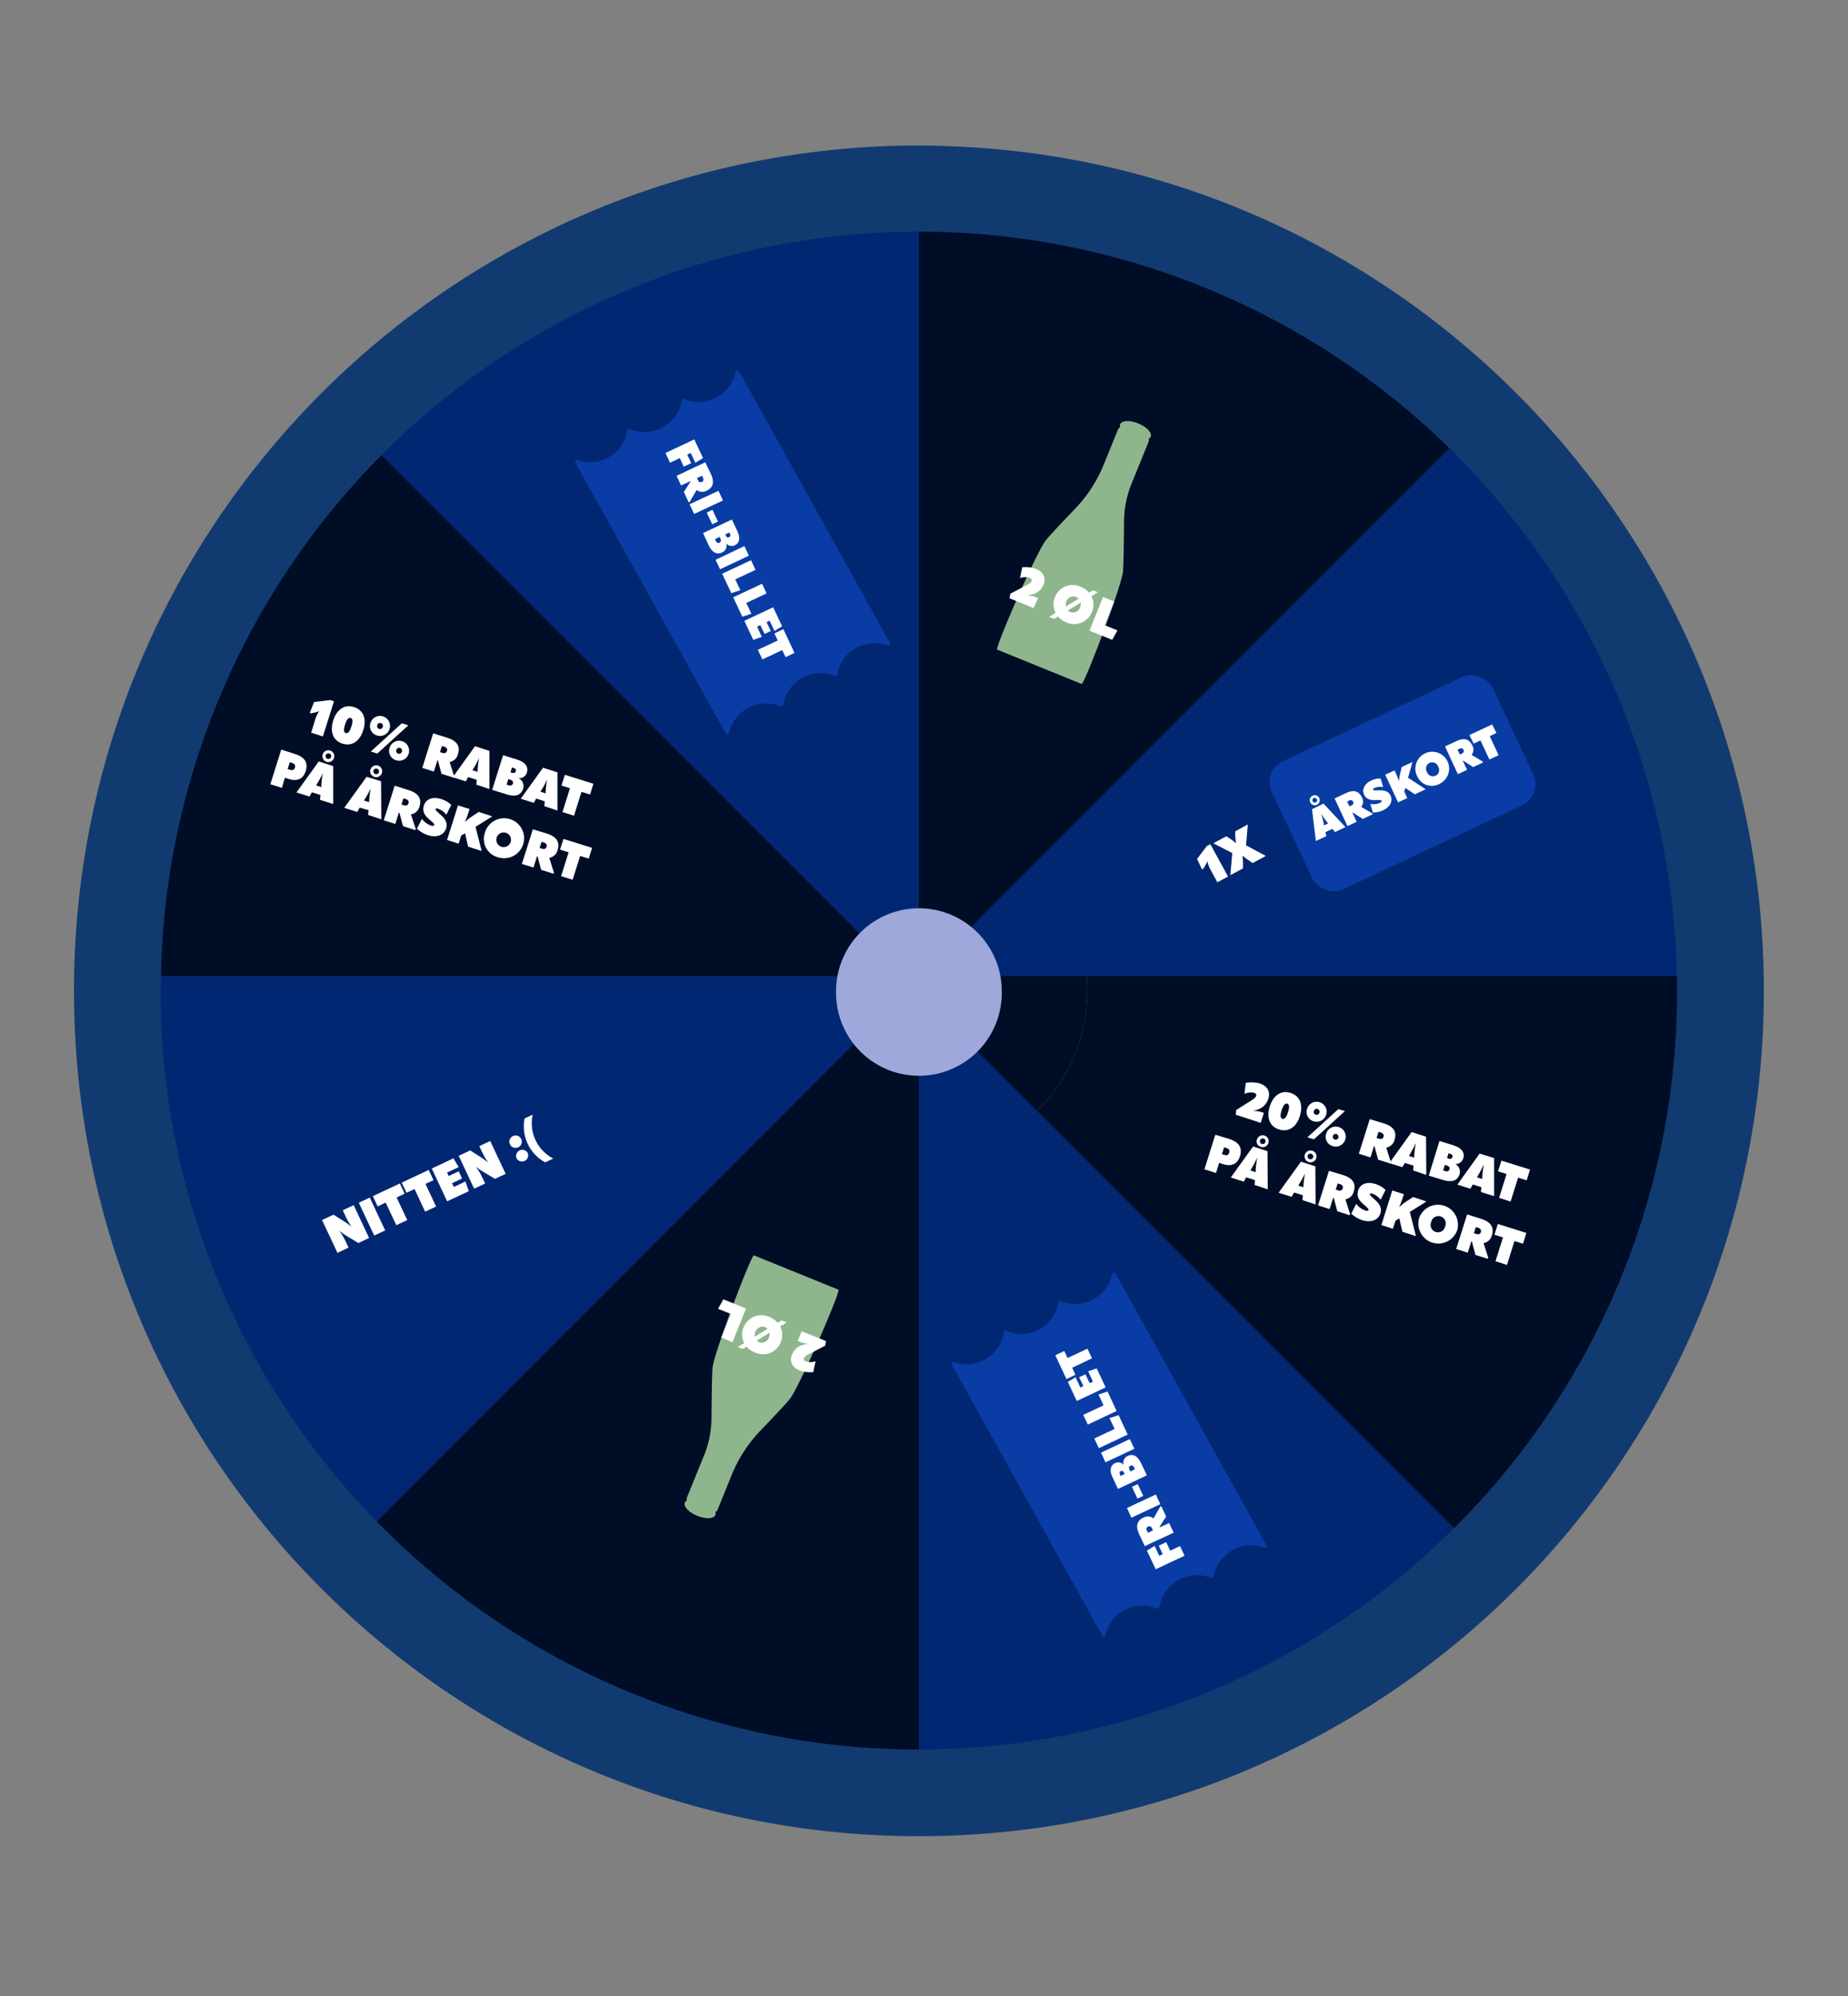 <svg xmlns="http://www.w3.org/2000/svg" width="432.64" height="467.14" viewBox="0 0 432.64 467.14"><rect x="0" y="0" width="432.64" height="467.14" fill="#808080" stroke="none"/><defs><style>.cls-1{fill:#8fb58d;}.cls-2{fill:#000d26;}.cls-3{fill:#022772;}.cls-4{fill:#093da5;}.cls-5{fill:#fff;}.cls-6{fill:none;}.cls-7{fill:#113b70;}.cls-8{fill:#9ea8da;}</style></defs><g id="Layer_3" data-name="Layer 3"><polygon class="cls-1" points="234.77 36.64 234.77 70.52 215.13 106.21 195.49 70.52 195.49 36.64 215.13 34.09 234.77 36.64"/><path class="cls-2" d="M399.64,228.42a184.55,184.55,0,0,0-164.87-180,187.76,187.76,0,0,0-39.28,0q-4.56.48-9.05,1.19a183.9,183.9,0,0,0-94.37,44.8q-3.81,3.41-7.43,7l0,0-.18.19a183.88,183.88,0,0,0-53.8,126.78c0,1.16,0,2.32,0,3.49a184.55,184.55,0,0,0,369.1,0C399.68,230.74,399.67,229.58,399.64,228.42ZM340.41,357.63,242.78,260a39.26,39.26,0,0,0,11.77-28.09c0-1.18-.05-2.34-.15-3.49H392.58c0,1.16,0,2.32,0,3.49A176.94,176.94,0,0,1,340.41,357.63Z"/><polygon class="cls-3" points="349.14 366.36 308.4 401.08 254.55 419.73 215.13 422.74 215.13 232.35 242.78 260 340.41 357.63 345.4 362.62 349.14 366.36"/><polygon class="cls-3" points="215.13 41.33 215.13 232.35 84.41 101.63 118.9 69.01 215.13 41.33"/><path class="cls-4" d="M263.12,376.84a8.85,8.85,0,0,0-4.36,5.88.37.37,0,0,1-.68.1L222.8,319.29a.37.37,0,0,1,.44-.53,8.88,8.88,0,0,0,11.76-7,.36.36,0,0,1,.51-.29,8.89,8.89,0,0,0,12.27-6.7.37.37,0,0,1,.51-.28,8.9,8.9,0,0,0,12.14-6.7c.24,0,.47.08.69.13l35.4,63.75a.36.36,0,0,1-.46.51A8.9,8.9,0,0,0,284.12,369a.37.37,0,0,1-.51.28,8.9,8.9,0,0,0-12.17,6.88.36.36,0,0,1-.51.28A8.9,8.9,0,0,0,263.12,376.84Z"/><path class="cls-4" d="M175,165.74a8.86,8.86,0,0,0-4.36,5.87.37.37,0,0,1-.68.1l-35.28-63.53a.37.37,0,0,1,.44-.53,8.86,8.86,0,0,0,11.76-7,.36.36,0,0,1,.51-.28,8.9,8.9,0,0,0,12.27-6.7.36.36,0,0,1,.51-.28,8.9,8.9,0,0,0,12.14-6.7q.36,0,.69.12l35.4,63.75a.37.37,0,0,1-.46.52A8.89,8.89,0,0,0,196,157.9a.37.37,0,0,1-.51.28,8.89,8.89,0,0,0-12.17,6.87.35.35,0,0,1-.51.28A8.86,8.86,0,0,0,175,165.74Z"/><polygon class="cls-3" points="81.81 362.43 47.09 321.69 28.44 267.84 25.43 228.42 215.82 228.42 81.81 362.43"/><polygon class="cls-3" points="406.83 228.42 215.81 228.42 241.56 202.67 339.23 105 344.22 100.01 346.53 97.7 379.15 132.19 406.83 228.42"/><path class="cls-5" d="M161.71,106l-.81.38.92,2-1.75.82-.92-2-2.29,1.08L155.79,106l6.75-3.17,2.05,4.36-1.8,1.1Z"/><path class="cls-5" d="M161.43,117.5h-.22l-1.11-2.37,1.54-2.42,0-.11-2.19,1-1.06-2.26,6.74-3.16,1.3,2.76c.89,1.9.53,3.17-1,3.89a2.14,2.14,0,0,1-2.33-.17Zm2.93-6.18-1.19.56.21.46c.22.48.56.61.94.43s.47-.53.25-1Z"/><path class="cls-5" d="M168.2,114.85l1.06,2.26-6.75,3.16L161.45,118Z"/><path class="cls-5" d="M165.45,119.94l1.35-.63,1.29,2.74-1.35.64Z"/><path class="cls-5" d="M164.6,124.74l6.75-3.17,1.26,2.69c.81,1.72.49,2.82-.59,3.34a1.65,1.65,0,0,1-2-.44h0a1.71,1.71,0,0,1-1,2.12c-1.21.57-2.31.05-3.19-1.83Zm2.79,1.44.16.36c.23.48.54.62.89.45s.43-.48.2-1l-.16-.36Zm2.41-1.13.14.31c.19.4.44.5.74.36s.4-.4.21-.81l-.15-.3Z"/><path class="cls-5" d="M174.27,127.78l1.06,2.26-6.75,3.17L167.52,131Z"/><path class="cls-5" d="M175.82,131.09l1.06,2.26-4.75,2.23,1.19,2.53-2.11.69-2.14-4.54Z"/><path class="cls-5" d="M178.41,136.6l1.06,2.26-4.75,2.23,1.19,2.53-2.12.69-2.13-4.54Z"/><path class="cls-5" d="M178,146.28l-.77.36,1.12,2.4-2,.69-2.09-4.45,6.75-3.17,2.09,4.45-1.8,1.09-1.12-2.39-.72.33,1,2.06-1.47.69Z"/><path class="cls-5" d="M186,152.78l-2.09,1-.78-1.65-4.65,2.18-1.06-2.25,4.66-2.18-.78-1.65,2.1-1Z"/><path class="cls-5" d="M271.4,364.07l.81-.38-.93-2,1.75-.82.92,2,2.3-1.08,1.07,2.26-6.76,3.17-2.05-4.36,1.8-1.1Z"/><path class="cls-5" d="M271.67,352.5h.22l1.12,2.37-1.55,2.43.05.1,2.2-1,1.06,2.26L268,361.8l-1.3-2.77c-.89-1.9-.53-3.18,1-3.9a2.14,2.14,0,0,1,2.34.18Zm-2.93,6.18,1.19-.56-.21-.46c-.23-.47-.56-.61-.94-.43s-.47.54-.25,1Z"/><path class="cls-5" d="M264.89,355.15l-1.06-2.26,6.76-3.17,1.06,2.26Z"/><path class="cls-5" d="M267.65,350.05l-1.36.63L265,347.93l1.36-.63Z"/><path class="cls-5" d="M268.49,345.25l-6.76,3.17-1.26-2.7c-.81-1.72-.49-2.83.6-3.34a1.62,1.62,0,0,1,2,.44l0,0a1.72,1.72,0,0,1,.95-2.12c1.21-.57,2.31-.05,3.19,1.83Zm-5.2-.32-.15-.31c-.19-.4-.43-.5-.74-.36s-.39.4-.2.81l.14.3Zm2.41-1.14-.16-.35c-.23-.49-.54-.62-.89-.45s-.43.47-.2,1l.16.35Z"/><path class="cls-5" d="M258.81,342.19l-1.06-2.26,6.76-3.17,1.06,2.26Z"/><path class="cls-5" d="M257.26,338.88l-1.07-2.26,4.76-2.24-1.19-2.53,2.12-.7L264,335.7Z"/><path class="cls-5" d="M254.67,333.36l-1.07-2.27,4.76-2.23-1.2-2.53,2.13-.7,2.13,4.56Z"/><path class="cls-5" d="M255.1,323.66l.77-.36-1.12-2.4,2-.69,2.09,4.46-6.75,3.17-2.1-4.46,1.81-1.09,1.12,2.39.72-.33-1-2.06,1.47-.69Z"/><path class="cls-5" d="M247.06,317.14l2.1-1,.77,1.65,4.66-2.19,1.06,2.26L251,320.06l.77,1.65-2.1,1Z"/><path class="cls-1" d="M262.91,133.71c.15-2,.21-7.59.24-11.67a23.84,23.84,0,0,1,1.75-8.83l4-9.84h0a1,1,0,0,0,0-.69,1,1,0,0,0,.5-.49c.37-.91-.94-2.29-2.91-3.1s-3.88-.72-4.25.19a1.05,1.05,0,0,0,0,.7,1,1,0,0,0-.49.49h0l-3.38,8.3A32.4,32.4,0,0,1,251.74,119c-2.66,2.77-5.77,6.06-6.87,7.39-2.06,2.47-11.62,24.38-11.45,25.61l7.8,3.17,4.22,1.72,7.81,3.17C254.22,159.29,262.65,136.92,262.91,133.71Z"/><polyline class="cls-6" points="253.25 160.05 245.44 156.88 241.22 155.16 233.42 151.99"/><path class="cls-5" d="M236.33,140l.21-1.08,3.85-2c.68-.36,1-.65,1.11-.95s0-.54-.4-.72a3.39,3.39,0,0,0-2.2,0l-.09,0,.51-2.51a7.56,7.56,0,0,1,3.2.38c1.85.75,2.39,2.2,1.79,3.68A3.81,3.81,0,0,1,242,139l-.12,0a6.66,6.66,0,0,1-1.21.28v.05a6.06,6.06,0,0,1,1.69.35l.67.27L242,142.3Z"/><path class="cls-5" d="M255.51,139.51a4.36,4.36,0,0,1,.11,3.73,4.46,4.46,0,0,1-6,2.39,5,5,0,0,1-1.94-1.37l-.92.56-1.16-.47,1.52-.93a4.3,4.3,0,0,1-.14-3.7,4.41,4.41,0,0,1,6-2.4,5.22,5.22,0,0,1,2,1.36l.91-.54,1.15.46Zm-6,2.43,3-1.84a1.6,1.6,0,0,0-.59-.39,1.74,1.74,0,0,0-2.31,1.12A2.2,2.2,0,0,0,249.55,141.94Zm3.33.18A2.13,2.13,0,0,0,253,141l-3,1.84a1.56,1.56,0,0,0,.58.39A1.77,1.77,0,0,0,252.88,142.12Z"/><path class="cls-5" d="M258.23,139.71l2.63,1.07-2.25,5.53,3,1.21-1.24,2.21-5.3-2.15Z"/><path class="cls-1" d="M166.81,320.1c-.15,2-.21,7.59-.24,11.66a23.6,23.6,0,0,1-1.75,8.83l-4,9.84h0a1,1,0,0,0,0,.69,1,1,0,0,0-.5.5c-.36.9.94,2.29,2.92,3.09s3.87.72,4.24-.19a1,1,0,0,0,0-.69,1.1,1.1,0,0,0,.5-.5h0l3.37-8.3A32.51,32.51,0,0,1,178,334.81c2.66-2.77,5.77-6.06,6.87-7.38,2.06-2.48,11.63-24.39,11.45-25.62l-7.8-3.17-4.22-1.71-7.81-3.18C175.5,294.52,167.07,316.89,166.81,320.1Z"/><polyline class="cls-6" points="176.47 293.75 184.28 296.93 188.5 298.64 196.3 301.81"/><path class="cls-5" d="M193.39,313.82l-.21,1.08-3.85,2c-.67.36-1,.65-1.11.95s0,.55.4.72a3.48,3.48,0,0,0,2.21,0l.09,0-.52,2.51a7.59,7.59,0,0,1-3.2-.38c-1.85-.75-2.39-2.2-1.79-3.68a3.79,3.79,0,0,1,2.36-2.27l.12,0a6.82,6.82,0,0,1,1.22-.28v-.05a5.73,5.73,0,0,1-1.7-.35l-.67-.27.93-2.28Z"/><path class="cls-5" d="M174.22,314.29a4.34,4.34,0,0,1-.12-3.72,4.46,4.46,0,0,1,6-2.4,5,5,0,0,1,1.94,1.37L183,309l1.15.47-1.51.92a4.36,4.36,0,0,1,.13,3.71,4.41,4.41,0,0,1-6,2.39,5.1,5.1,0,0,1-2-1.36l-.91.55-1.16-.47Zm2.62-2.61a2,2,0,0,0-.15,1.12l3-1.85a1.74,1.74,0,0,0-.58-.39A1.77,1.77,0,0,0,176.84,311.68Zm3.33.18-3,1.84a1.69,1.69,0,0,0,.59.39A1.74,1.74,0,0,0,180,313,2.2,2.2,0,0,0,180.17,311.86Z"/><path class="cls-5" d="M171.49,314.09,168.86,313l2.25-5.53-3-1.2,1.24-2.22,5.3,2.15Z"/><path class="cls-5" d="M79,293.18l-3.6-7.68,2.68-1.26,2.35,1.49c.46.29,1,.63,1.89,1.35l0,0A14.81,14.81,0,0,1,81,284.84l-.76-1.63,2.56-1.2,3.61,7.69-2.51,1.17-2.53-1.52A18.22,18.22,0,0,1,79.44,288l0,0a15.33,15.33,0,0,1,1.4,2.33l.76,1.61Z"/><path class="cls-5" d="M84,281.45l2.57-1.21,3.61,7.69-2.57,1.2Z"/><path class="cls-5" d="M93.61,276.94l1.12,2.39-1.88.88,2.49,5.3-2.56,1.2-2.49-5.3-1.88.89-1.12-2.39Z"/><path class="cls-5" d="M100.37,273.77l1.12,2.39-1.88.88,2.49,5.3-2.57,1.2-2.48-5.3-1.88.88-1.12-2.38Z"/><path class="cls-5" d="M105.83,276.88l.41.88,2.73-1.28.78,2.27-5.07,2.37-3.6-7.68,5.07-2.38,1.24,2.05-2.73,1.28.38.81,2.35-1.1.79,1.68Z"/><path class="cls-5" d="M111,278.15l-3.61-7.68,2.68-1.26,2.36,1.49c.45.29.94.63,1.88,1.35l0,0a13.84,13.84,0,0,1-1.33-2.22l-.77-1.63,2.56-1.2,3.61,7.69-2.5,1.17-2.54-1.52a18.38,18.38,0,0,1-1.93-1.33l0,0a15.5,15.5,0,0,1,1.41,2.33l.75,1.61Z"/><path class="cls-5" d="M119.39,267.78a1.45,1.45,0,0,1,2.63-1.23,1.45,1.45,0,0,1-2.63,1.23Zm1.54,3.27a1.45,1.45,0,0,1,2.62-1.23,1.45,1.45,0,0,1-2.62,1.23Z"/><path class="cls-5" d="M127.63,272a9.6,9.6,0,0,1-4.82-10.27l1.9-.89a9.3,9.3,0,0,0,4.82,10.27Z"/><path class="cls-5" d="M72.85,171.45l1-3.25a8.94,8.94,0,0,1,.85-1.78l0,0a6.14,6.14,0,0,1-1.14.35l-.85.17-.18-.16,1-2.5,3.74-.46.92.28-2.6,8.24Z"/><path class="cls-5" d="M78,168.63c.84-2.66,2.69-3.86,4.88-3.17s3,2.74,2.17,5.39-2.69,3.86-4.87,3.17S77.17,171.28,78,168.63ZM82.27,170c.39-1.24.31-1.86-.18-2s-.91.3-1.31,1.55-.31,1.86.18,2S81.88,171.22,82.27,170Z"/><path class="cls-5" d="M86.73,169.2a2.34,2.34,0,1,1,1.54,2.91A2.27,2.27,0,0,1,86.73,169.2Zm.08,6.66,7.27-6.61,1.52.48-7.27,6.61Zm2.8-5.77a.67.67,0,0,0-.43-.88.66.66,0,0,0-.85.48.65.65,0,0,0,.43.87A.66.66,0,0,0,89.61,170.09ZM91.2,175a2.34,2.34,0,1,1,1.54,2.91A2.28,2.28,0,0,1,91.2,175Zm2.88.89a.66.66,0,0,0-.43-.87.67.67,0,0,0-.86.47.66.66,0,0,0,.43.87A.67.67,0,0,0,94.08,175.9Z"/><path class="cls-5" d="M106.37,181.8l-.16.18-2.85-.9-.84-3.15-.12,0-.83,2.63-2.71-.86,2.55-8.1,3.32,1.05c2.28.72,3.07,2,2.48,3.85a2.45,2.45,0,0,1-1.94,1.82Zm-2.91-7.23L103,176l.55.18c.58.18.94,0,1.09-.45s-.09-.81-.63-1Z"/><path class="cls-5" d="M114.59,175.72l0,8.85-.07.05-3-1,.09-1.13-2-.65-.57,1-3-.94,0-.09,5.17-7.19Zm-4,4.51,1.23.39,0-.53a26,26,0,0,1,.35-2.75l0,0c-.43,1-1,2-1.31,2.47Z"/><path class="cls-5" d="M115.22,184.83l2.56-8.1,3.22,1c2.07.65,2.75,1.77,2.34,3.08a1.85,1.85,0,0,1-1.88,1.3l0,.05a2,2,0,0,1,1,2.43c-.46,1.45-1.74,2-4,1.25Zm3.37-1.22.42.14c.58.18.93,0,1.07-.4s-.08-.72-.66-.91l-.42-.13Zm.91-2.89.37.11c.48.16.75,0,.87-.34s0-.64-.52-.79l-.36-.11Z"/><path class="cls-5" d="M130.52,180.75l0,8.85-.08.05-3-1,.09-1.13-2-.65-.57,1-3-.94,0-.09,5.17-7.19Zm-4,4.51,1.23.39,0-.53a25.66,25.66,0,0,1,.35-2.75l0,0c-.43,1-1,2-1.31,2.47Z"/><path class="cls-5" d="M138.93,183.41l-.79,2.51-2-.62-1.76,5.58-2.7-.85,1.76-5.58-2-.63.8-2.51Z"/><path class="cls-5" d="M71.57,180.44c-.56,1.77-1.91,2.5-3.94,1.86L66.7,182,66,184.37l-2.71-.85,2.55-8.1,3.32,1.05C71.39,177.19,72.17,178.53,71.57,180.44Zm-3.63-.29c.57.18.94,0,1.1-.52s-.05-.91-.62-1.09l-.57-.18-.51,1.6Z"/><path class="cls-5" d="M78,179.28l0,8.84-.08,0-3-.95.1-1.13-2-.64-.57,1-3-.94,0-.08,5.17-7.2Zm-4,4.51,1.23.39,0-.53a23.68,23.68,0,0,1,.35-2.76h0a27.67,27.67,0,0,1-1.3,2.46Zm1.55-7.26a1.39,1.39,0,0,1,2.65.84,1.39,1.39,0,0,1-2.65-.84Zm.7.22a.65.65,0,0,0,.43.83.66.66,0,0,0,.83-.43.66.66,0,1,0-1.26-.4Z"/><path class="cls-5" d="M89.21,182.82l.06,8.84-.08.05-3-1,.09-1.13L84.21,189l-.57,1-3-.94,0-.09,5.18-7.19Zm-4,4.51,1.22.38,0-.53a26,26,0,0,1,.35-2.75l0,0c-.43,1-1,2-1.31,2.47Zm1.54-7.26a1.39,1.39,0,1,1,.92,1.73A1.38,1.38,0,0,1,86.72,180.07Zm.7.22a.66.66,0,1,0,1.26.39.66.66,0,0,0-1.26-.39Z"/><path class="cls-5" d="M97.36,194.05l-.16.19-2.85-.9-.84-3.16-.13,0-.83,2.63-2.71-.85,2.56-8.1,3.32,1.05c2.27.72,3.06,2,2.48,3.85a2.44,2.44,0,0,1-2,1.81Zm-2.92-7.22L94,188.26l.55.17c.57.18.94,0,1.08-.45s-.08-.8-.63-1Z"/><path class="cls-5" d="M97.62,193.92l1.12-2.24.09,0a4.42,4.42,0,0,0,2,1.48c.53.16.77.13.83-.08s-.08-.42-1.23-1.4-1.59-1.94-1.19-3.21c.46-1.44,2-2.15,4.07-1.48a6.24,6.24,0,0,1,2.34,1.36l-1.12,2.24-.09,0a4.19,4.19,0,0,0-1.9-1.35c-.37-.12-.51-.05-.56.1s0,.29,1.19,1.33,1.63,2.07,1.28,3.16c-.49,1.56-2.18,2.26-4.18,1.63A6.7,6.7,0,0,1,97.62,193.92Z"/><path class="cls-5" d="M111.33,193.48l1.41,5.58-.07.06-3.08-1-.72-3.14-.9.55-.6,1.89-2.71-.86,2.56-8.09,2.71.85-.35,1.1c-.16.53-.49,1.36-.76,2h0a10.44,10.44,0,0,1,1.25-1.09l2-1.33,3.08,1,0,.1Z"/><path class="cls-5" d="M113.5,194.93a4.68,4.68,0,1,1,3.12,5.69A4.43,4.43,0,0,1,113.5,194.93Zm6.1,1.93a1.72,1.72,0,1,0-2.21,1.3A1.75,1.75,0,0,0,119.6,196.86Z"/><path class="cls-5" d="M129.7,204.26l-.16.19-2.85-.9-.84-3.16-.13,0-.83,2.63-2.71-.86,2.56-8.09,3.31,1c2.28.72,3.07,2,2.49,3.86a2.44,2.44,0,0,1-1.95,1.81ZM126.78,197l-.45,1.43.55.17c.57.18.94,0,1.08-.45s-.08-.81-.63-1Z"/><path class="cls-5" d="M138.62,198.41l-.8,2.51-2-.62-1.76,5.58-2.7-.85,1.76-5.58-2-.63.79-2.51Z"/><path class="cls-5" d="M285,206.46l-1.63-3a8.38,8.38,0,0,1-.7-1.85h-.05a5.66,5.66,0,0,1-.54,1.07l-.46.73-.24,0L280.25,201l2.26-3,.84-.46,4.15,7.58Z"/><path class="cls-5" d="M288.11,204.76l-.07,0,.45-5.13-4.32-2.24v-.1l2.92-1.6.83.53a14.91,14.91,0,0,1,1.45,1.11l0,0a17.06,17.06,0,0,1-.18-1.8l0-1,2.86-1.56.07.05-.41,4.79,4.54,2.44v.1l-3,1.62-.65-.46c-.56-.39-1-.71-1.73-1.27l0,0a15.54,15.54,0,0,1,.12,2.14v.84Z"/><path class="cls-7" d="M234.77,35.05q-9.69-.94-19.64-1-9.7,0-19.19.92l-.45.05c-100,9.85-178.17,94.22-178.17,196.85,0,109.25,88.56,197.81,197.81,197.81s197.81-88.56,197.81-197.81C412.94,129.29,334.8,44.91,234.77,35.05ZM37.68,228.42a177.48,177.48,0,0,1,354.9,0c0,1.16,0,2.32,0,3.49a177.49,177.49,0,0,1-355,0C37.64,230.74,37.65,229.58,37.68,228.42Z"/><path class="cls-2" d="M392.62,231.91a176.94,176.94,0,0,1-52.21,125.72L242.78,260a39.26,39.26,0,0,0,11.77-28.09c0-1.18-.05-2.34-.15-3.49H392.58C392.61,229.58,392.62,230.74,392.62,231.91Z"/><path class="cls-8" d="M234.53,231.9a19.4,19.4,0,1,1-38.79,0c0-.58,0-1.15.07-1.71a19.4,19.4,0,0,1,38.64,0C234.5,230.75,234.53,231.32,234.53,231.9Z"/><rect class="cls-4" x="299.78" y="166.69" width="57.16" height="33.13" rx="5.39" transform="translate(-46.75 156.88) rotate(-25.14)"/><path class="cls-5" d="M309.86,188.05l5.08,5.45,0,.08-2.41,1.13-.59-.75-1.64.77.21.93-2.38,1.11-.07,0-.9-7.41Zm-3.11-.28a1.17,1.17,0,1,1,1.55.55A1.16,1.16,0,0,1,306.75,187.77Zm3.18,5.38,1-.46-.27-.35a19.25,19.25,0,0,1-1.36-1.91l0,0c.27.83.5,1.83.6,2.27Zm-2.62-5.64a.55.55,0,1,0,.26-.74A.55.55,0,0,0,307.31,187.51Z"/><path class="cls-5" d="M321.32,190.36v.21l-2.27,1.07-2.33-1.48-.1.05,1,2.1-2.17,1-3-6.47,2.66-1.25c1.82-.85,3-.51,3.73,1a2,2,0,0,1-.17,2.23Zm-5.93-2.81.53,1.15.44-.21c.46-.21.59-.53.42-.9s-.51-.45-.95-.24Z"/><path class="cls-5" d="M321.4,190.13l-.58-2,.07,0a3.65,3.65,0,0,0,2.09-.23c.42-.2.54-.36.47-.52s-.29-.21-1.56-.16-2.1-.3-2.57-1.32,0-2.45,1.67-3.24a5.34,5.34,0,0,1,2.23-.49l.59,2-.08,0a3.53,3.53,0,0,0-2,.25c-.3.14-.34.26-.29.38s.16.19,1.5.14,2.19.36,2.6,1.23c.59,1.25-.06,2.65-1.67,3.4A5.5,5.5,0,0,1,321.4,190.13Z"/><path class="cls-5" d="M329.64,182l4.06,2.65v.08l-2.46,1.15L329,184.38l-.24.87.7,1.51-2.16,1-3-6.47,2.17-1,.41.88c.19.42.47,1.12.66,1.66h0a7.84,7.84,0,0,1,.16-1.39l.45-1.95,2.47-1.15.06,0Z"/><path class="cls-5" d="M331.81,181.7a3.95,3.95,0,1,1,5.18,1.74A3.73,3.73,0,0,1,331.81,181.7Zm4.88-2.29a1.46,1.46,0,1,0-2.62,1.23,1.46,1.46,0,1,0,2.62-1.23Z"/><path class="cls-5" d="M347.16,178.23v.21l-2.28,1.07L342.57,178l-.1.05,1,2.1-2.17,1-3-6.48,2.65-1.24c1.82-.85,3-.51,3.74,1a2.05,2.05,0,0,1-.17,2.23Zm-5.93-2.81.54,1.15.44-.21c.46-.21.59-.53.42-.9s-.52-.45-1-.24Z"/><path class="cls-5" d="M349.34,169.52l1,2-1.58.74,2.09,4.47-2.16,1-2.09-4.46L345,174l-1-2Z"/><path class="cls-5" d="M289.29,260.85l.12-1.1,3.67-2.32c.65-.41.94-.73,1-1s0-.55-.45-.69a3.44,3.44,0,0,0-2.2.2l-.09,0,.31-2.54a7.54,7.54,0,0,1,3.22.12c1.91.6,2.56,2,2.08,3.53a3.81,3.81,0,0,1-2.17,2.46l-.12.05a6.43,6.43,0,0,1-1.18.37v.05a5.65,5.65,0,0,1,1.72.22l.69.22-.74,2.34Z"/><path class="cls-5" d="M297.27,258.91c.84-2.65,2.69-3.85,4.87-3.16s3,2.73,2.18,5.39-2.69,3.85-4.88,3.16S296.43,261.57,297.27,258.91Zm4.27,1.35c.39-1.25.31-1.86-.18-2s-.91.3-1.31,1.55-.31,1.86.18,2S301.15,261.51,301.54,260.26Z"/><path class="cls-5" d="M306,259.48a2.34,2.34,0,1,1,1.54,2.91A2.27,2.27,0,0,1,306,259.48Zm.08,6.66,7.26-6.61,1.52.48-7.26,6.61Zm2.8-5.76a.67.67,0,0,0-.43-.88.66.66,0,0,0-.85.47.66.66,0,0,0,.42.88A.68.68,0,0,0,308.88,260.38Zm1.59,4.91A2.34,2.34,0,1,1,312,268.2,2.27,2.27,0,0,1,310.47,265.29Zm2.87.9a.67.67,0,1,0-.85.47A.66.66,0,0,0,313.34,266.19Z"/><path class="cls-5" d="M325.64,272.08l-.16.19-2.85-.9-.84-3.16-.12,0-.83,2.63-2.72-.85,2.56-8.1,3.32,1c2.27.72,3.06,2,2.48,3.85a2.44,2.44,0,0,1-1.94,1.81Zm-2.92-7.22-.45,1.43.55.17c.57.18.94,0,1.09-.45s-.09-.8-.64-1Z"/><path class="cls-5" d="M333.86,266l.05,8.85-.08.05-3-1,.1-1.13-2.05-.64-.57,1-3-.93,0-.09,5.17-7.2Zm-4,4.51,1.23.39,0-.53a23.68,23.68,0,0,1,.35-2.76h-.05c-.42.95-1,2-1.3,2.47Z"/><path class="cls-5" d="M334.49,275.11,337,267l3.23,1c2.07.66,2.75,1.78,2.34,3.08a1.85,1.85,0,0,1-1.89,1.3v0a2,2,0,0,1,1,2.43c-.46,1.45-1.74,2-4,1.26Zm3.36-1.21.43.13c.58.19.93,0,1.06-.39s-.07-.73-.65-.91l-.42-.14Zm.92-2.9.36.12c.48.15.76,0,.88-.34s0-.64-.52-.79l-.37-.12Z"/><path class="cls-5" d="M349.79,271l0,8.84-.08.05-3-.95.09-1.13-2-.64-.57,1-3-.94,0-.08,5.17-7.2Zm-4,4.51,1.23.38,0-.52a23.68,23.68,0,0,1,.35-2.76h-.05a27.67,27.67,0,0,1-1.3,2.46Z"/><path class="cls-5" d="M358.2,273.69l-.79,2.52-2-.63-1.76,5.59-2.7-.86,1.76-5.58-2-.62.79-2.52Z"/><path class="cls-5" d="M290.3,270.55c-.56,1.78-1.91,2.51-3.94,1.87l-.94-.3-.74,2.37-2.71-.86,2.55-8.09,3.32,1C290.12,267.3,290.9,268.64,290.3,270.55Zm-3.63-.29c.57.18.94,0,1.1-.51s0-.92-.62-1.1l-.57-.18-.51,1.61Z"/><path class="cls-5" d="M296.74,269.39l.05,8.85-.08.05-3-1,.1-1.13-2.05-.65-.57,1-3-.94,0-.09,5.17-7.19Zm-4,4.51,1.23.39,0-.53a23.3,23.3,0,0,1,.35-2.75l-.05,0c-.42.95-1,2-1.3,2.47Zm1.55-7.25a1.39,1.39,0,1,1,.91,1.73A1.37,1.37,0,0,1,294.25,266.65Zm.7.22a.64.64,0,0,0,.43.82.66.66,0,1,0-.43-.82Z"/><path class="cls-5" d="M307.94,272.93l.06,8.85-.08.05-3-1,.09-1.13-2.05-.64-.57,1-3-.93,0-.09,5.18-7.2Zm-4,4.51,1.22.39,0-.53a26.1,26.1,0,0,1,.35-2.76h0c-.43,1-1,2-1.31,2.47Zm1.54-7.26a1.38,1.38,0,0,1,1.75-.89,1.37,1.37,0,0,1,.91,1.73,1.39,1.39,0,0,1-2.66-.84Zm.7.22A.66.66,0,1,0,307,270,.65.65,0,0,0,306.15,270.4Z"/><path class="cls-5" d="M316.09,284.17l-.16.18-2.85-.9-.84-3.15-.13,0-.83,2.63-2.71-.86,2.56-8.09,3.32,1c2.27.72,3.06,2,2.48,3.85a2.45,2.45,0,0,1-1.95,1.82Zm-2.92-7.23-.45,1.43.55.18c.57.18.94,0,1.08-.45s-.08-.81-.63-1Z"/><path class="cls-5" d="M316.35,284l1.12-2.23.09,0a4.4,4.4,0,0,0,2,1.47c.53.17.76.13.83-.08s-.08-.41-1.23-1.39-1.59-1.95-1.19-3.22c.46-1.44,2-2.14,4.07-1.48a6.25,6.25,0,0,1,2.34,1.37l-1.12,2.24-.09,0a4.21,4.21,0,0,0-1.9-1.36c-.37-.12-.51-.05-.56.1s0,.3,1.19,1.34,1.62,2.07,1.28,3.15c-.49,1.57-2.18,2.27-4.19,1.64A6.72,6.72,0,0,1,316.35,284Z"/><path class="cls-5" d="M330.06,283.6l1.41,5.57-.07.07-3.08-1-.72-3.15-.9.56-.6,1.89-2.71-.86,2.56-8.1,2.71.86-.35,1.1c-.16.52-.49,1.35-.76,2l0,0a9.61,9.61,0,0,1,1.25-1.09l2-1.33,3.08,1,0,.09Z"/><path class="cls-5" d="M332.23,285.05a4.68,4.68,0,0,1,8.92,2.82,4.68,4.68,0,0,1-8.92-2.82Zm6.1,1.92a1.72,1.72,0,1,0-3.27-1,1.72,1.72,0,1,0,3.27,1Z"/><path class="cls-5" d="M348.43,294.37l-.16.19-2.85-.9-.84-3.16-.13,0-.83,2.64-2.71-.86,2.56-8.1,3.31,1.05c2.28.72,3.07,2,2.49,3.85a2.45,2.45,0,0,1-1.95,1.82Zm-2.92-7.22-.45,1.43.55.17c.57.19.94,0,1.08-.45s-.08-.8-.63-1Z"/><path class="cls-5" d="M357.34,288.52l-.79,2.52-2-.63L352.81,296l-2.7-.86,1.76-5.58-2-.62.79-2.52Z"/></g></svg>